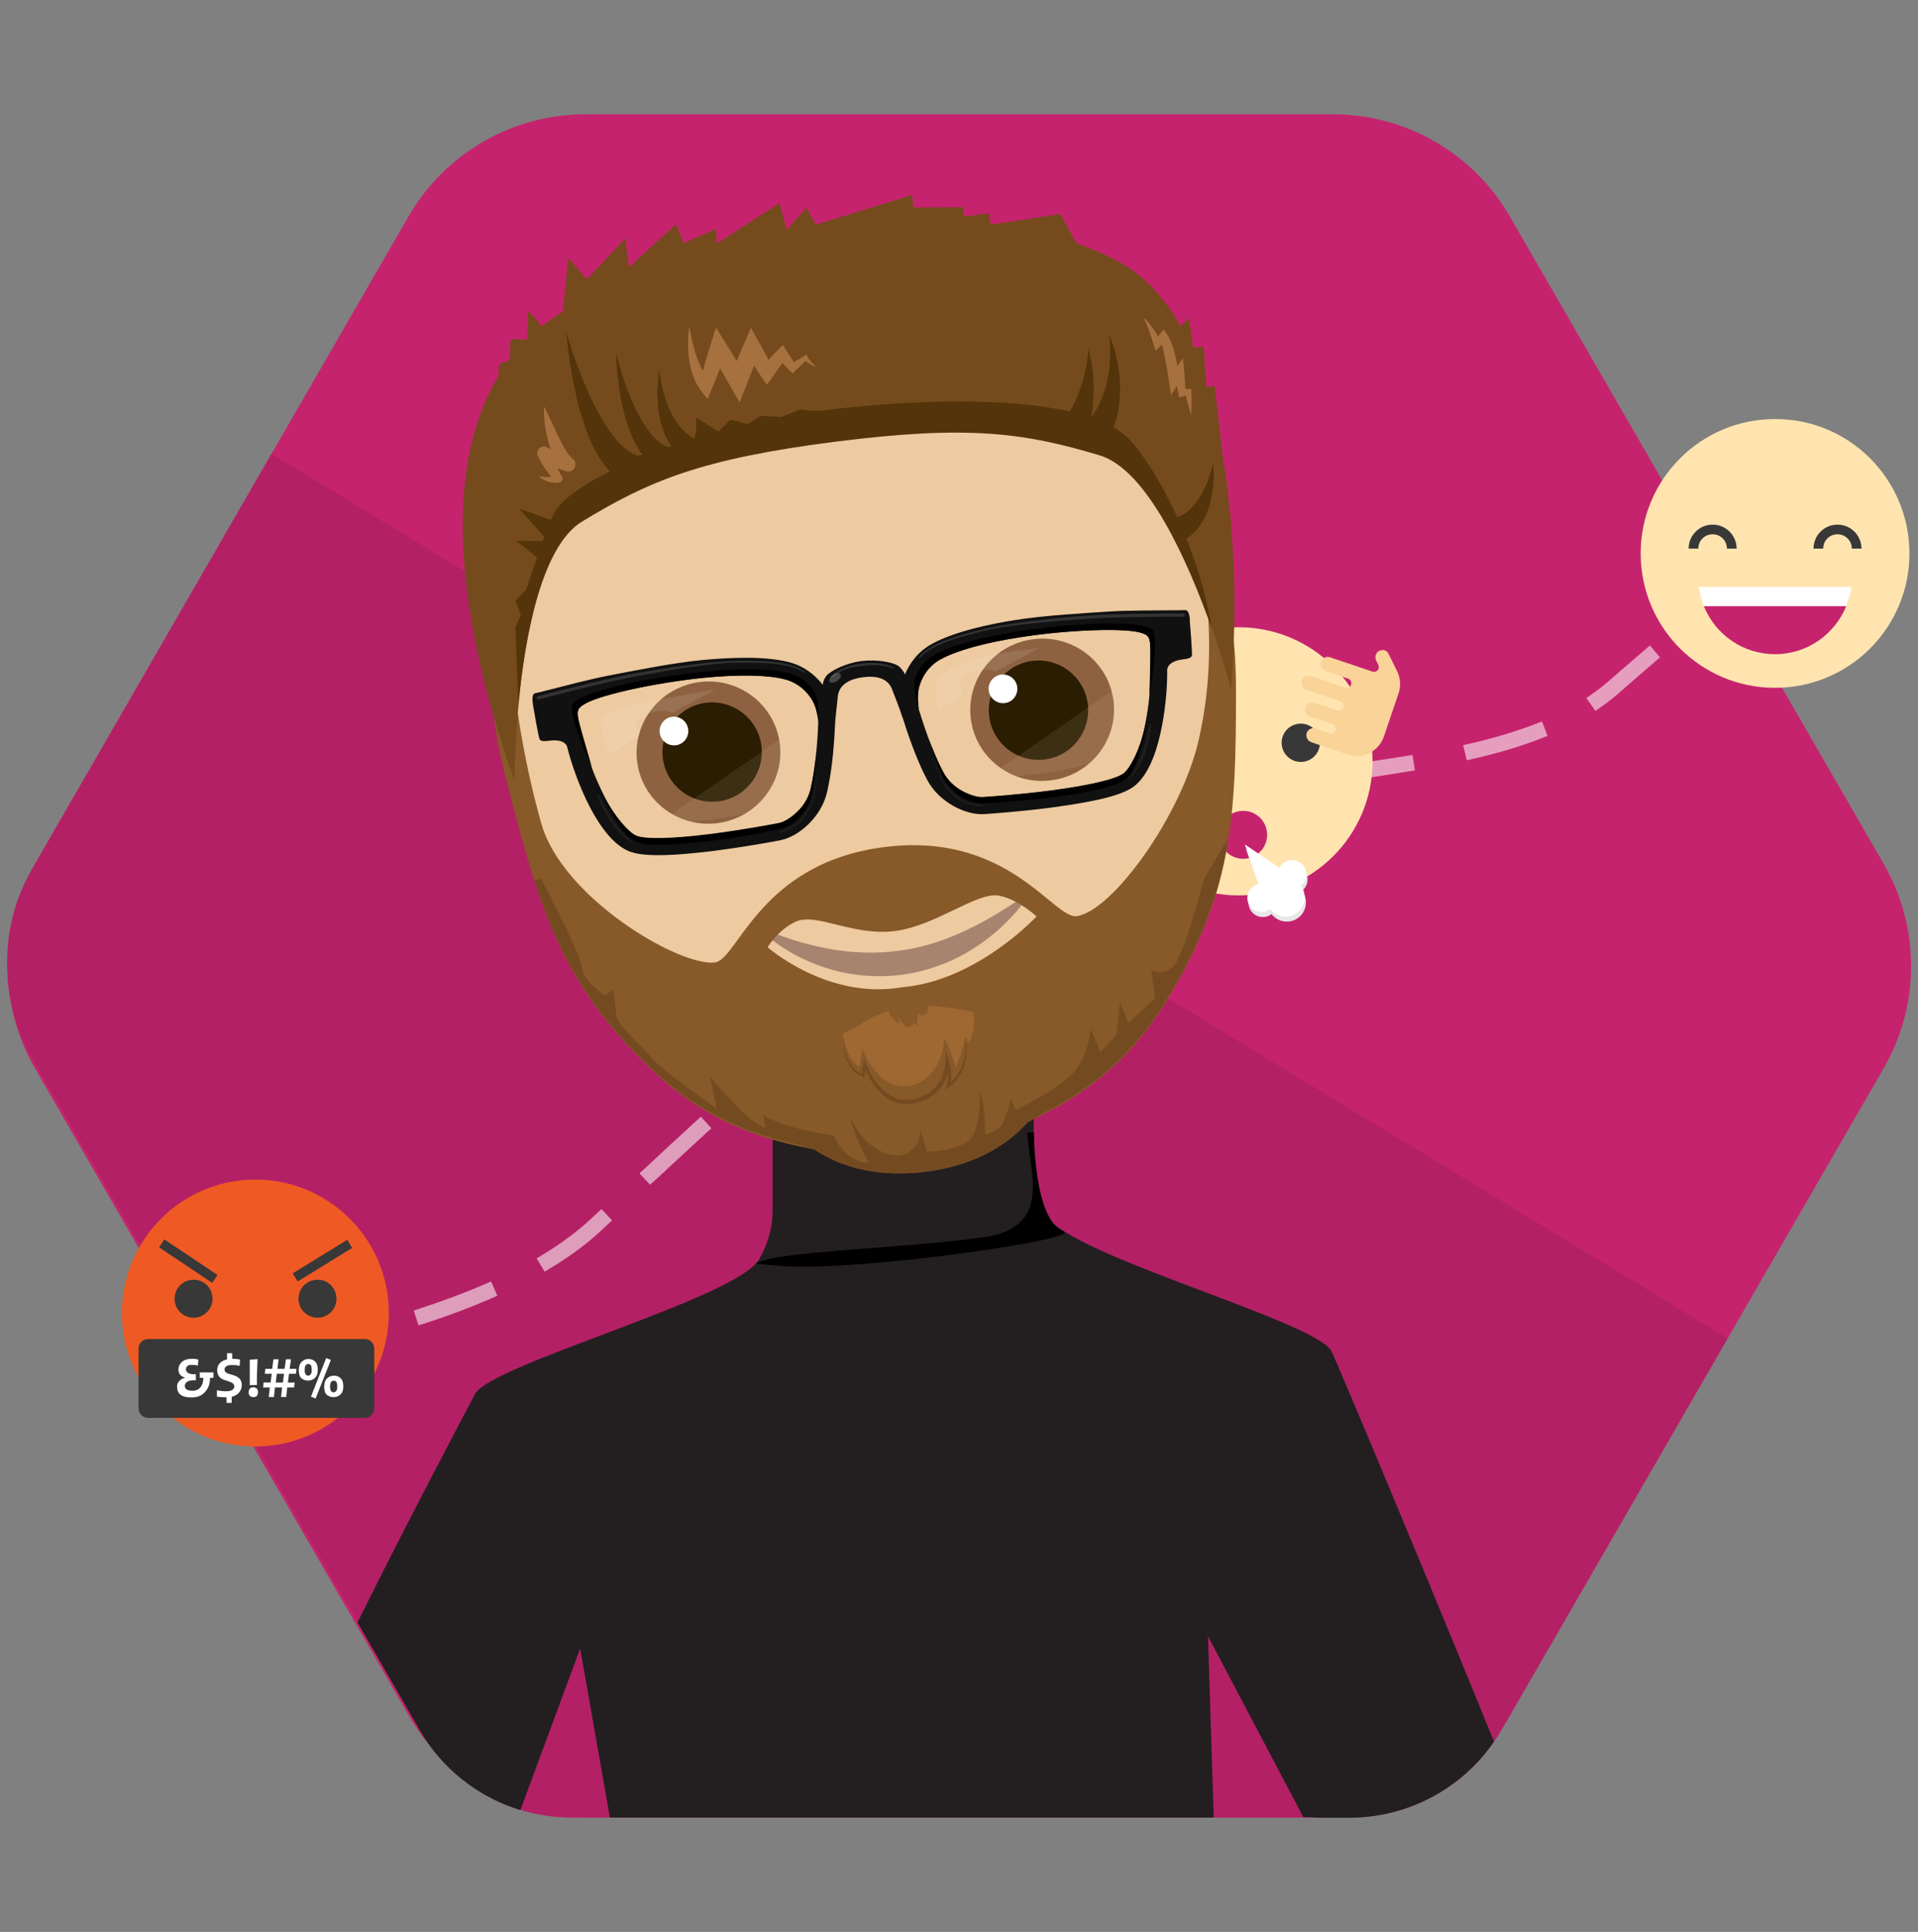 <?xml version="1.0" encoding="utf-8"?>
<!-- Generator: Adobe Illustrator 26.5.0, SVG Export Plug-In . SVG Version: 6.00 Build 0)  -->
<svg version="1.1" id="_x2014_ÎÓÈ_x5F_1" xmlns="http://www.w3.org/2000/svg" xmlns:xlink="http://www.w3.org/1999/xlink"
	 x="0px" y="0px" viewBox="0 0 1231.8 1240.6" style="enable-background:new 0 0 1231.8 1240.6;" xml:space="preserve">
<rect x="0" y="0" width="1231.8" height="1240.6" fill="#808080" stroke="none"/>
<style type="text/css">
	.st0{fill:#C6236E;}
	.st1{fill:#B42065;}
	.st2{opacity:0.56;}
	.st3{fill:#FFFFFE;}
	.st4{fill:#231F20;}
	.st5{fill:#FFE4AF;}
	.st6{fill:#383838;}
	.st7{fill:#FFFFFF;}
	.st8{fill:#F9D398;}
	.st9{fill:#E7E7E7;}
	.st10{fill:none;stroke:#FFFFFF;stroke-width:3;stroke-miterlimit:10;}
	.st11{fill:#EDCAA0;}
	.st12{fill:#8E6240;}
	.st13{fill:#2A1D01;}
	.st14{fill:#A7846F;}
	.st15{fill:#A7713F;}
	.st16{fill:#885929;}
	.st17{fill:#9F6833;}
	.st18{fill:#744B20;}
	.st19{fill:#111111;}
	.st20{fill:#333333;}
	.st21{fill:#1E1E1E;}
	.st22{opacity:0.1;fill:#FFFFFF;}
	.st23{opacity:0.1;fill:#E9D7BC;}
	.st24{opacity:0.4;fill:#989898;}
	.st25{fill:#754B1D;}
	.st26{fill:#54340A;}
	.st27{fill:#EF5A24;}
</style>
<g>
	<path class="st0" d="M856.1,73.4H375.9c-46.8,0-90.1,25-113.5,65.5L22.4,554.8c-23.4,40.5-23.4,90.5,0,131.1l240.1,415.8
		c23.4,40.5,66.7,65.5,113.5,65.5h480.2c46.8,0,90.1-25,113.5-65.5l240.1-415.8c23.4-40.5,23.4-90.5,0-131.1L969.6,138.9
		C946.2,98.4,902.9,73.4,856.1,73.4z"/>
	<path class="st1" d="M964.3,1110.9l145.2-251.5l-935.1-568l-155,269c-20.1,34.8-19.6,83,0.5,117.8l249.8,432.7
		c20.1,34.8,57.3,56.3,97.5,56.3h499.6C907,1167.2,944.2,1145.7,964.3,1110.9z"/>
	<g class="st2">
		<path class="st3" d="M118.6,882.1l-1-9.9l5-0.5c0.1,0,8.3-0.8,21.6-2.8l4.9-0.7l1.4,9.9l-4.9,0.7c-13.6,2-21.7,2.8-22,2.8
			L118.6,882.1z"/>
		<path class="st3" d="M183.8,872.3l-1.9-9.8l4.9-1c14.5-2.9,28.7-6,42.2-9.5l4.8-1.2l2.5,9.7l-4.8,1.2c-13.7,3.5-28.1,6.7-42.7,9.6
			L183.8,872.3z M268.8,851.1l-3.1-9.5l4.8-1.6c14.4-4.7,28-9.8,40.3-15.1l4.6-2l4,9.2l-4.6,2c-12.6,5.5-26.5,10.7-41.2,15.5
			L268.8,851.1z M349.8,816.6l-5.2-8.5l4.3-2.6c11.7-7.1,21.9-14.7,30.3-22.5l7.1-6.6l6.8,7.3l-7.1,6.6
			c-8.9,8.3-19.6,16.3-31.9,23.7L349.8,816.6z M417.5,760.8l-6.8-7.3l3.7-3.4c8.5-8,19.9-18.5,32-29.6l3.7-3.4l6.8,7.4l-3.7,3.4
			c-12,11-23.4,21.6-31.9,29.5L417.5,760.8z M481.6,702l-6.6-7.5l3.7-3.3c11.5-10.2,22.2-19.5,32.9-28.6l3.8-3.2l6.5,7.6l-3.8,3.2
			c-10.6,9-21.4,18.3-32.8,28.5L481.6,702z M547.6,645.8l-6.3-7.8l3.9-3.1c11.7-9.4,23.3-18.4,34.5-26.7l4-3l6,8l-4,3
			c-11.1,8.3-22.7,17.2-34.3,26.5L547.6,645.8z M616.9,593.8l-5.6-8.3l4.1-2.8c12.4-8.4,24.7-16.4,36.8-23.8l4.3-2.6l5.2,8.5
			l-4.3,2.6c-11.9,7.2-24.1,15.2-36.3,23.5L616.9,593.8z M690.4,548.4l-4.5-8.9l4.5-2.3c12.5-6.4,26.2-12.1,40.7-17.1l4.7-1.6
			l3.3,9.4l-4.7,1.6c-14,4.9-27.3,10.5-39.4,16.6L690.4,548.4z M770.7,518.8l-2.3-9.7l4.9-1.2c12.9-3.1,27-6,42.9-8.8l4.9-0.9
			l1.7,9.8l-4.9,0.9c-15.8,2.8-29.6,5.6-42.3,8.7L770.7,518.8z M855.8,502.8l-1.5-9.9l11.5-1.7c12.6-1.9,24.5-3.7,36.4-5.6l4.9-0.8
			l1.6,9.9l-4.9,0.8c-12,2-23.9,3.8-36.5,5.7L855.8,502.8z M942,488.2l-2.3-9.7l4.9-1.1c15.6-3.6,29-7.7,41-12.3l4.7-1.8l3.6,9.3
			l-4.7,1.8c-12.4,4.8-26.2,9-42.3,12.7L942,488.2z M1024.6,456.5l-5.8-8.2l4.1-2.9c3.7-2.6,7.3-5.4,10.6-8.3
			c8-7,15.5-13.5,22.3-19.3l3.8-3.3l6.5,7.6l-3.8,3.3c-6.8,5.8-14.2,12.3-22.2,19.3c-3.6,3.1-7.4,6.2-11.4,9L1024.6,456.5z"/>
		<path class="st3" d="M1091.5,400.6l-6.3-7.7l3.9-3.2c6.5-5.3,11.3-9,14.4-11.2c2.6-1.8,6.3-4.4,9.5-1.4c1.9,1.7,2.2,4.6,0.7,6.8
			l-2.8,4.2l-1.9-1.3c-2.1,1.5-6.1,4.5-13.6,10.6L1091.5,400.6z"/>
	</g>
	<path class="st4" d="M959.5,1118.4c-40.5-99.7-101.2-244.6-104.4-250.7c-10-19.3-168.5-61.7-182.6-86.7c-5.6-9.9-8.6-20.4-8.6-31.4
		c0-39,0-102.7,0-102.7h-66.1h-1.7h-9l-0.5,91l-22.6-63.4h-1.7h-66.1c0,0,0,63.7,0,102.7c0,11-3,21.6-8.6,31.4
		c-14.1,25.1-172.6,67.5-182.6,86.7c-2,3.9-42.8,80.7-75.4,146.6l39.9,69.1c14.5,25.1,37.8,43.2,64.7,51.4l38.4-103.8l19.1,108.6
		c0.5,0,1,0,1.5,0h386.3l-3.7-116.5l61.3,116.3c2.8-0.2,5.7-0.1,8.7,0.3h20.9C904,1167.2,938.6,1148.8,959.5,1118.4z"/>
	<path d="M659.8,727.2c0.9,25,17.1,61.2-28.6,67.4c-55.4,7.5-132.8,8.8-145.7,16.8c5.3,0.7,12.1,1.3,20.5,1.8
		c47.6,2.8,190.7-17.3,176.8-22.7c-18.9-7.3-18.8-63.3-18.8-63.3H659.8z"/>
	<g>
		<g>
			<path class="st5" d="M1226.3,355.4c0,47.7-38.6,86.3-86.3,86.3c-47.7,0-86.3-38.6-86.3-86.3s38.6-86.3,86.3-86.3
				C1187.7,269,1226.3,307.7,1226.3,355.4"/>
			<path class="st6" d="M1195.5,352.3h-6.2c0-5.1-4.1-9.2-9.2-9.2c-5.1,0-9.2,4.1-9.2,9.2h-6.2c0-8.5,6.9-15.4,15.4-15.4
				C1188.6,336.9,1195.5,343.8,1195.5,352.3"/>
			<path class="st6" d="M1115.3,352.3h-6.2c0-5.1-4.1-9.2-9.2-9.2c-5.1,0-9.2,4.1-9.2,9.2h-6.2c0-8.5,6.9-15.4,15.4-15.4
				C1108.4,336.9,1115.3,343.8,1115.3,352.3"/>
			<path class="st7" d="M1188.9,376.9h-97.8c0.5,4.3,1.7,8.4,3.2,12.3h91.3C1187.2,385.4,1188.4,381.3,1188.9,376.9"/>
			<path class="st0" d="M1094.3,389.3c7.3,18.1,25,30.8,45.7,30.8s38.3-12.8,45.7-30.8H1094.3z"/>
		</g>
	</g>
	<g>
		<g>
			<path class="st5" d="M881.5,488.9c0,47.6-38.6,86.1-86.1,86.1c-47.6,0-86.1-38.6-86.1-86.1s38.6-86.1,86.1-86.1
				C843,402.8,881.5,441.3,881.5,488.9"/>
			<path class="st6" d="M847.7,477c0,6.8-5.5,12.3-12.3,12.3c-6.8,0-12.3-5.5-12.3-12.3c0-6.8,5.5-12.3,12.3-12.3
				C842.2,464.7,847.7,470.2,847.7,477"/>
			<path class="st6" d="M767.7,477c0,6.8-5.5,12.3-12.3,12.3c-6.8,0-12.3-5.5-12.3-12.3c0-6.8,5.5-12.3,12.3-12.3
				C762.2,464.7,767.7,470.2,767.7,477"/>
			<path class="st8" d="M885.9,417.9c-2.3,1.1-3.2,3.9-2.1,6.2l1.4,2.9c1.2,2.5-1.2,5.2-3.7,4.3l-12.7-4.3l-14.6-4.9
				c-2.4-0.8-5,0.5-5.9,2.9c-0.8,2.4,0.5,5,2.9,5.9l14.6,4.9c1.6,0.5,2.5,2.3,1.9,3.9c-0.5,1.6-2.3,2.5-3.9,1.9l-21.8-7.4
				c-2.4-0.8-5,0.5-5.9,2.9c-0.8,2.4,0.5,5,2.9,5.9l21.8,7.4c1.6,0.5,2.5,2.3,1.9,3.9c-0.5,1.6-2.3,2.5-3.9,1.9l-14.6-4.9
				c-2.4-0.8-5,0.5-5.9,2.9c-0.8,2.4,0.5,5,2.9,5.9l14.6,4.9c1.6,0.5,2.5,2.3,1.9,3.9c-0.5,1.6-2.3,2.5-3.9,1.9l-8.8-3
				c-2.4-0.8-5,0.5-5.8,2.9c-0.8,2.4,0.5,5,2.9,5.9l8.7,3l14.6,4.9c9.7,3.3,20.1-1.9,23.4-11.6l9.4-27.7c1.6-4.6,1.2-9.7-0.9-14.1
				l-5.4-10.9C891,417.7,888.2,416.8,885.9,417.9"/>
			<path class="st0" d="M813.8,536.1c0,8.5-6.9,15.4-15.4,15.4c-8.5,0-15.4-6.9-15.4-15.4c0-8.5,6.9-15.4,15.4-15.4
				C807,520.7,813.8,527.6,813.8,536.1"/>
		</g>
		<polygon class="st9" points="800.3,545.5 832.5,567.3 813,582.3 		"/>
		<g>
			<path class="st9" d="M805.5,572.5c3.3-2.6,7.9-2.4,11.1-0.1c0.7-0.9,1.5-1.8,2.4-2.6s2-1.3,3.1-1.7c-1.5-3.7-0.4-8.1,2.9-10.7
				c4-3.1,9.8-2.3,12.9,1.7s2.3,9.8-1.7,12.9c4.1,5.4,3.1,13.1-2.3,17.3c-5.4,4.1-13.1,3.1-17.3-2.3c-4,3.1-9.8,2.3-12.9-1.7
				C800.7,581.4,801.5,575.6,805.5,572.5"/>
		</g>
		<polygon class="st7" points="799.5,542.3 831.8,564.1 812.2,579.1 		"/>
		<g>
			<path class="st7" d="M804.7,569.3c3.3-2.6,7.9-2.4,11.1-0.1c0.7-0.9,1.5-1.8,2.4-2.6c1-0.7,2-1.3,3.1-1.7
				c-1.5-3.7-0.4-8.1,2.9-10.7c4-3.1,9.8-2.3,12.9,1.7c3.1,4,2.3,9.8-1.7,12.9c4.1,5.4,3.1,13.1-2.3,17.3
				c-5.4,4.1-13.1,3.1-17.3-2.3c-4,3.1-9.8,2.3-12.9-1.7C799.9,578.2,800.7,572.4,804.7,569.3"/>
		</g>
	</g>
	<path class="st10" d="M507.4,887.8"/>
	<g>
		<path class="st11" d="M787.1,332.5c23.3,182.1-38.5,341.7-195.5,361.9c-157,20.1-263.5-119.5-286.8-301.6
			c-23.4-182.1,64.1-212.2,221.1-232.3C682.8,140.3,763.7,150.3,787.1,332.5z"/>
		<path class="st12" d="M500.8,477.4c3.2,25-14.7,47.9-40,51.2c-25.3,3.2-48.4-14.4-51.6-39.4c-3.2-25,14.7-47.9,40-51.2
			C474.4,434.7,497.6,452.4,500.8,477.4z"/>
		<path class="st13" d="M489,478.9c2.2,17.5-10.1,33.5-27.6,35.7c-17.5,2.2-33.4-10.1-35.7-27.6c-2.2-17.4,10.1-33.4,27.6-35.7
			C470.8,449.1,486.8,461.5,489,478.9z"/>
		<path class="st7" d="M442,468.3c0.6,5-2.9,9.7-8,10.3c-5.1,0.6-9.7-3-10.3-8c-0.6-5,2.9-9.7,8-10.3
			C436.7,459.7,441.3,463.2,442,468.3z"/>
		<path class="st14" d="M486.3,594.8c30,13.3,61.2,19.9,91.3,15.7c30.4-3.9,58-19.4,85-38.3c-9,13.9-21,26-35.1,35.4
			c-14.1,9.5-30.6,15.9-47.8,18.3c-17.2,2.2-34.8,0.6-51-4.9C512.7,615.5,497.7,606.9,486.3,594.8z"/>
		<path class="st12" d="M623.5,461.7c3.2,25,26.3,42.7,51.6,39.4c25.3-3.2,43.2-26.2,40-51.2c-3.2-25-26.3-42.7-51.6-39.4
			C638.2,413.7,620.3,436.7,623.5,461.7z"/>
		<path class="st13" d="M635.3,460.1c2.2,17.5,18.2,29.8,35.7,27.6c17.5-2.2,29.8-18.2,27.6-35.7c-2.2-17.4-18.2-29.8-35.7-27.6
			C645.4,426.7,633.1,442.7,635.3,460.1z"/>
		<path class="st7" d="M635,443.5c0.6,5,5.3,8.6,10.3,8c5.1-0.6,8.6-5.3,8-10.3s-5.3-8.6-10.3-8C637.9,433.9,634.3,438.5,635,443.5z
			"/>
		<path class="st15" d="M437.1,218.9c0.4,3.3,1.1,6.6,1.9,9.9c0.8,3.3,1.7,6.5,2.9,9.6c1.2,3.1,2.4,6.2,4.1,9.1
			c1.7,2.9,3.6,5.5,6,7.8l-1.4,0.4l2.7-12.6l2.8-12.6l0.5-2.3l1.4,1.9l14.7,20.2l-2,0.4l6.8-23l0.6-2l1.2,1.7
			c3.7,5.1,7.5,10.1,11.1,15.2l-1.5,0l8.5-12.5l0.5-0.7l0.6,0.6l7.6,8.3l-0.7,0l7.9-7.1l0.2-0.2l0.2,0.2c0.9,1.1,2.1,2.1,3.3,3
			c1.2,0.9,2.5,1.7,3.8,2.4c-1.4-0.7-2.7-1.4-4-2.2c-1.3-0.8-2.5-1.7-3.5-3l0.4,0l-7.5,7.4l-0.4,0.3l-0.4-0.4l-7.8-8.1l1.1-0.1
			l-8.2,12.7l-0.7,1.1l-0.8-1c-3.8-5-7.6-10-11.4-15.1l1.8-0.3l-6.6,23l-0.7,2.3l-1.4-2l-14.5-20.3l1.9-0.4l-2.9,12.6l-3,12.6
			l-0.3,1.4l-1-1c-4.9-4.9-7.9-11.3-10-17.7c-1-3.2-1.8-6.5-2.4-9.8C437.8,225.6,437.3,222.2,437.1,218.9z"/>
		<path class="st16" d="M744.6,265.8c20.5,54.9,43.6,128.8,25.3,209.2c-11.1,48.7-55.2,109.7-78.2,113.3c-15,2.4-43.8-54.6-124-44.3
			c-80.2,10.3-93.8,72.6-108.8,74.1c-23.2,2.3-97.7-41.6-111.2-89.1c-18.9-66.5-25.6-143.1-19.4-197.4c0,0-8.5,27.2-6.7,47.6
			c1.8,20.4-17,42.8,3.7,122.2c20.7,79.4,33.3,129.4,95,187.2c41,38.5,83.5,45.5,102.8,49.6c18.4,12.3,42.9,17.8,71.3,14.2
			c28.5-3.6,50.7-15.1,65.4-31.7c17.6-8.8,57-26.3,87-74c45.1-71.6,47-121.8,47-203.8c0-82.1-25.4-93.8-28.7-123.7
			C761.9,289.5,744.6,265.8,744.6,265.8z M579.2,634c-47.7,8.3-86.2-25.7-86.2-25.7s6.2-10.7,17.7-16.3c13.1-6.4,37,9.3,63.9,5.9
			c26.9-3.4,53-25.6,67.2-22.7c12.6,2.6,23.9,13.3,23.9,13.3S627.4,630,579.2,634z"/>
		<g>
			<path class="st17" d="M541.3,663.6c0,0,1.7,15.9,10.6,21.7l2.1-12.1c0,0,8.8,26.8,29.4,24.1c15.5-2,22.5-18.1,23-30.6
				c0,0,4.4,6.8,7.3,19c0,0,4.5-9.7,5.9-19.5c0,0,1.2-1.2,1.8,3.6c0,0,6.3-6.2,3.5-20c0,0-20.5-4.1-29.1-3.8c0,0,0.7,4.4-2,5.6
				c-2.7,1.2-4.5-1-4.5-1l-0.2,9l-1.7-3c0,0-3.3,4.8-6.4,2s-5.1-8.1-5.1-8.1l2,6.8c0,0-5.2-1.5-7.3-8.1c0,0-7.6,2.2-16,7.4
				S541.3,663.6,541.3,663.6z"/>
			<g>
				<path class="st18" d="M541.8,667.7c0.4,8.7,3.6,19.2,12.6,22.4c0,0-1,0.6-1,0.6l1-7.4l0.5-3.6l1.3,3.4
					c4.4,11.3,13.6,24.1,27,23.2c13.7-0.9,23.4-10.8,24-24.6c0,0,0.3-6.8,0.3-6.8c2.1,7.2,5.2,15.4,2.1,22.8c0,0-1.3-1.2-1.3-1.2
					c6.3-4,10.3-11.3,11.4-18.7c0.2-1.1,0.3-2.7,0.4-3.8c0-1.3,0-2.6,0-3.9c0.4-0.4,1-0.1,1.2,0.3c0.5,1,0.6,2.2,0.8,3.4
					c-0.1-0.8-0.7-4-1.7-3.5c0,0,0.1-0.1,0.1-0.1c0.2,1.9,0.3,4,0.2,5.8c-0.2,8.6-4.1,17.2-11.4,22.2c0,0-2.6,1.7-2.6,1.7l1.3-2.9
					c1.8-4.6,0.7-10.1-0.6-14.8c0,0,2.3-0.3,2.3-0.3c-0.2,6.9-2.6,13.8-7.5,18.9c-4.8,5.1-11.7,7.7-18.6,8.2
					c-14.6,1-24.7-12.8-28.9-25.3c0,0,1.8-0.1,1.8-0.1c-0.1,0.5-1.4,8.1-1.4,8.3C544.9,688.7,541.4,677.1,541.8,667.7L541.8,667.7z"
					/>
			</g>
		</g>
		<path class="st18" d="M704.8,670c-0.1,0.1-0.2,0.2-0.2,0.2l-4.1-9.3c0,0-0.7,12.2-8.3,24.3c-7.6,12.1-39.7,27.6-39.7,27.6
			l-3.2-7.1c0,0-2.3,10.1-5.5,15.8c-3.2,5.7-11.2,7-11.2,7c0.2-19-3.1-27.2-3.1-27.2s0.7,18.3-4.9,28.2
			c-5.6,9.9-29.2,10.1-29.2,10.1l-4.4-13.9c0.1,12.5-11.2,21-25.7,13.4c-14.5-7.6-19.2-22.3-19.2-22.3c2.3,14.1,12.1,30.2,12.1,30.2
			c-17-1.2-22.5-17.8-22.5-17.8s-31.5-4-45.6-13.2l1.6,8.3c12.7,7.6,23.5,12.3,31.5,14c18.4,12.3,42.9,17.8,71.3,14.2
			c28.5-3.6,50.7-15.1,65.4-31.7c11.6-5.8,28.5-21,46.7-44.2L704.8,670z"/>
		<g>
			<path class="st18" d="M519,733.5l-19-8.8c0,0-2.8,2.7-12.4-2.2c-9.6-4.9-31.7-31.2-31.7-31.2l4.5,20.7c0,0-36-25.1-42-32.8
				c-5.9-7.7-21.6-20.2-22.4-26.7c-0.8-6.5-2.2-17.1-2.2-17.1l-5.1,3.9c0,0-13.9-9-14.9-17.3s-15.7-36.8-15.7-36.8l-10.5-20.9
				l-4.5,0.6c14.7,45.6,33.8,82.2,77,122.7c39.4,36.9,80.1,44.9,100.3,49.1L519,733.5z"/>
			<path class="st18" d="M746.7,646c24.7-39.3,36.5-72.1,42-107.4l-15.5,25.8c0,0-12.8,50-20,56.5c-7.1,6.5-13.8,1.8-13.8,1.8
				l2.4,18.4l-17,15.8l-5.6-12.9l-2.1,20.5l-10.7,11.3l-42,41.5c0,0-0.1,0.2-0.2,0.4C683.5,708.2,719.1,689.9,746.7,646z"/>
		</g>
		<path class="st19" d="M761,391.8c-0.6,0.1-2.9,0.1-6.2,0.1l-2,0c-10.6,0.1-28.7,0.1-38.8,0.7c-17.3,1.1-43.1,2.6-61.6,5.5
			c-16.7,2.6-39.6,7.5-53.9,15.4c-8.4,4.6-14.1,11.8-17.3,19.6c-1.1-2.6-3.1-4.5-3.9-5.2c-3.5-2.7-14.1-4.6-24-3.4
			c-9.9,1.3-19.4,6-22.4,9.3c-0.9,1.1-2.2,3.1-2.5,6c-5.1-6.7-12.4-12.2-21.7-14.6c-15.8-4.1-39.2-2.9-56.1-1.3
			c-18.6,1.8-44,6.9-61,10.2c-10,1.9-27.5,6.5-37.8,9.1l-1.9,0.5c-3.2,0.8-5.5,1.4-6,1.4c-2.8,0.4-1.8,6.1-1.5,8.2
			c0.3,2.1,3.4,19.6,4.1,21.3c0.7,1.8,4.2,1.3,6,1.1c1.9-0.2,8.9-1.3,11.5,3.2c0,0.1,0.1,0.1,0.1,0.2c3.1,12.5,8.4,26.8,14.3,38.3
			c8.1,15.8,16.8,25.7,25.7,29.3c4.7,1.9,12.2,2.7,22.9,2.4c8.2-0.2,18.3-1.1,30.1-2.5c0.7-0.1,1.4-0.2,2.1-0.3
			c19.4-2.5,37.4-5.8,42.3-6.8c11.4-2.3,25.9-14.7,29.6-30.6c2.6-11.1,4.3-24.8,5.1-41.9c0,0,0,0,0,0c0-0.1,0-0.2,0-0.4
			c0-0.2,0-0.4,0.1-0.7c0.1-5,1.5-15.1,1.6-17.1c0.2-2.7,0.3-11.8,16.3-13.9s18.4,6.7,19.3,9.3c0.7,1.9,4.5,11.2,5.9,16
			c0.1,0.3,0.2,0.6,0.3,0.8c0.1,0.2,0.1,0.3,0.2,0.4c0,0,0,0,0,0c5.1,16.3,10.2,29.2,15.5,39.3c7.6,14.5,24.8,22.8,36.4,22.1
			c5-0.3,23.3-1.6,42.7-4.1c0.7-0.1,1.4-0.2,2.1-0.3c11.8-1.6,21.8-3.3,29.8-5.1c10.5-2.4,17.5-5.1,21.6-8.1
			c7.7-5.8,13.6-17.5,17.4-34.9c2.8-12.7,4.4-27.8,4.2-40.7c0-0.1,0-0.1,0.1-0.2c1.4-5,8.5-5.8,10.3-6c1.9-0.2,5.3-0.7,5.5-2.6
			c0.2-1.9-1.1-19.6-1.4-21.7C764.3,397.3,763.8,391.5,761,391.8z M525.5,464.1c-0.7,17.6-2.4,31.5-4.9,42.6
			c-1.6,7-5.8,12.1-9.1,15.2c-4.6,4.3-9.1,6.5-11.9,7c-4.1,0.8-23.4,4.5-43.6,7c-24.2,3-41.5,3.3-47.4,0.9
			c-6.2-2.6-13.3-11.1-20-24.1c-5.7-11.1-10.8-24.8-13.6-36.7c-0.6-2.6-1.3-5.1-1.9-7.2c-1.9-7-2.9-11.1-1.5-13.4
			c1.8-3.1,8.9-6.3,21.7-9.7c13.8-3.7,30.9-6.9,47.5-9.1c3.7-0.5,7.5-0.9,11.1-1.3c22.5-2.2,41.1-1.9,52.2,1
			c8.4,2.2,13.5,7.5,16.3,11.5C523.8,452.8,525.8,458.9,525.5,464.1z M738.8,421.7c0,2.2,0,4.8,0,7.5c0.3,12.3-1.2,26.8-3.9,39
			c-3.2,14.3-7.9,24.4-13.3,28.4c-5.1,3.9-21.9,7.9-46.1,11.1c-20.1,2.7-39.8,4-43.9,4.3c-2.8,0.2-7.8-0.8-13.3-3.8
			c-3.9-2.2-9.3-6.1-12.6-12.4c-5.3-10-10.3-23.1-15.5-39.9c-1.5-5-1.2-11.4,0.9-17.1c1.7-4.7,5.3-11.1,12.9-15.3
			c10-5.6,27.9-10.6,50.3-14.1c3.6-0.6,7.3-1.1,11.1-1.6c16.5-2.1,33.9-3.3,48.2-3.2c13.3,0.1,20.9,1.3,23.4,3.9
			C738.8,410.2,738.9,414.4,738.8,421.7z"/>
		<path d="M587.8,435.2c1.8-4.7,5.6-11.1,13.4-15.3c10.4-5.6,29-10.7,52.2-14.4c3.7-0.6,7.6-1.1,11.5-1.6
			c17.2-2.2,35.2-3.5,50.1-3.5c13.8,0,23.8,1.6,25.5,4.8c3.9,7.1-2.3,41.4-2.3,41.4s0.6-22.7,0.6-24.9c0.1-7.2,0-11.4-1.9-13.3
			c-2.5-2.5-10.2-3.8-23.4-3.9c-14.3-0.1-31.7,1.1-48.2,3.2c-3.7,0.5-7.4,1-11.1,1.6c-22.4,3.5-40.2,8.6-50.3,14.1
			c-7.6,4.2-11.2,10.6-12.9,15.3c-2.1,5.8-1.4,11.4-0.9,17.1C590.2,455.8,585.6,441,587.8,435.2z"/>
		<g>
			<path class="st20" d="M752.6,394c3,0,7.3-0.1,7.4-0.1c0.6,0,1.1,0.5,1.1,1c0,0.6-0.5,1-1,1.1c-0.1,0-4.3,0.1-7.2,0.1L752.6,394z"
				/>
			<path class="st20" d="M590.7,421.4c6-6.9,18.5-12.1,41.7-17.6c19-4.5,55-8,74.5-9c11.3-0.6,34.6-0.8,46.2-0.9l0.3,2.1
				c-11.5,0.1-35.1,0.3-46.4,0.9c-19.4,1-55.4,3.6-74.3,8.1c-15.1,3.6-33.9,8.6-41.2,16.8c-0.2,0.2-1.1,1.1-1.4,0.9
				C589.8,422.4,590.3,421.8,590.7,421.4z"/>
		</g>
		<g>
			<path class="st21" d="M739.3,464.7c0-0.6-1.1,0.3-1.2,0.9c-4.9,26.2-13.4,34.1-13.3,34.8S737.5,490.3,739.3,464.7z"/>
		</g>
		<g>
			<path d="M617.6,507.7c5.6,3.1,10.5,4.3,13.4,4.1c4.2-0.2,24.2-1.6,44.7-4.3c24.6-3.3,41.5-7.3,46-10.9c4-3.3,10.3-15,13.5-29.5
				c1.1-5,1.9-10,2.5-15.5c-0.7,7.2-1.5,14.3-2.9,20.8c-3.2,14.3-7.2,24.5-12.6,28.5c-5.1,3.9-21.9,7.9-46.1,11.1
				c-20.1,2.7-39.8,3.6-43.9,3.8c-2.8,0.2-7.8-0.3-13.3-3.3c-3.9-2.2-9.3-6.1-12.6-12.4c-3.7-7.1-6.5-16-10.1-26.5
				c3.1,8.4,6.1,15.6,9.3,21.6C608.8,501.7,613.6,505.5,617.6,507.7z"/>
		</g>
		<g>
			<path class="st21" d="M631.9,517.9c0.3,0,0.5-0.2,0.5-0.5c0-0.3-0.2-0.5-0.5-0.5c-11.3-0.3-16.1-4.1-22.1-10
				c-5.7-5.6-11.1-21.7-11.1-21.8c-0.1-0.3,4.5,16.8,10.4,22.6C615.2,513.7,620.1,517.6,631.9,517.9
				C631.8,517.9,631.9,517.9,631.9,517.9z"/>
		</g>
		<path class="st22" d="M602.7,455.7c0,0-6-15,2.3-22.6c2.1-1.9,14.5-12.2,62.3-16.9l-27.9,15.1c0,0-5.7-2.7-11.9-0.5
			c-6.2,2.2-13.7,4.9-11.3,9.1c2.4,4.2,4,4.3-0.3,7.6C611.5,450.7,602.7,455.7,602.7,455.7z"/>
		<path class="st23" d="M725.4,435.9l-92.3,64c0,0,76.8-3.3,85.1-20.7C727.9,459.1,725.4,435.9,725.4,435.9z"/>
		<path class="st22" d="M391.2,484.4c0,0-6.8-20.5-5.5-23.9c1-2.6,20.8-9,73.9-17.8l-27.9,15.1c0,0-5.7-2.7-11.9-0.5
			c-6.2,2.2-13.7,4.9-11.3,9.1c2.4,4.2,4,4.3-0.3,7.6C403.8,477.3,391.2,484.4,391.2,484.4z"/>
		<path d="M522.7,443.5c-2.9-4.1-8.2-9.3-16.9-11.4c-11.5-2.8-30.7-3.1-54.1-0.7c-3.8,0.4-7.6,0.8-11.5,1.3
			c-17.2,2.2-34.9,5.5-49.3,9.3c-13.3,3.5-22.6,7.5-23.5,11.1c-2,7.9,12.7,39.5,12.7,39.5s-6.3-21.8-6.9-23.9
			c-1.9-7-2.9-11.1-1.5-13.4c1.8-3.1,8.9-6.3,21.7-9.7c13.8-3.7,30.9-6.9,47.5-9.1c3.7-0.5,7.5-0.9,11.1-1.3
			c22.5-2.2,41.1-1.9,52.2,1c8.4,2.2,13.5,7.5,16.3,11.5c3.5,5,4.3,10.7,5.2,16.4C525.5,464.1,526.3,448.6,522.7,443.5z"/>
		<path class="st23" d="M514,465.5l-92.3,64c0,0,76.8-3.3,85.1-20.7C516.5,488.7,514,465.5,514,465.5z"/>
		<g>
			<path class="st20" d="M353,445.2c-2.9,0.7-7.4,1.8-7.5,1.8c-0.6,0.1-0.9,0.7-0.8,1.3c0.1,0.6,0.7,0.9,1.3,0.8
				c0.1,0,4.5-1.1,7.2-1.8L353,445.2z"/>
			<path class="st20" d="M516.3,430.9c-7.6-5.1-20.9-7.1-44.7-6.5c-19.5,0.4-55.3,6.2-74.4,10.1c-11.1,2.3-33.7,8-45,10.8l0.3,2.1
				c11.2-2.8,34-8.6,45.1-10.9c19.1-3.9,54.5-10.5,73.9-10.9c15.5-0.3,35-0.3,44.1,5.9c0.2,0.1,1.4,0.8,1.6,0.6
				C517.5,431.6,516.8,431.3,516.3,430.9z"/>
		</g>
		<g>
			<path d="M512.1,521.2c-4.6,4.4-9.1,6.8-11.9,7.3c-4.1,0.8-23.8,4.5-44.3,7.1c-24.6,3.1-42,3.4-47.3,1
				c-4.7-2.1-13.7-11.9-20.5-25.2c-2.3-4.5-4.3-9.2-6.3-14.3c2.5,6.8,5,13.4,8.1,19.4c6.7,13,13.1,21.9,19.3,24.4
				c5.9,2.5,23.2,2.1,47.4-0.9c20.2-2.5,39.4-6.6,43.5-7.4c2.8-0.6,7.5-2.2,12-6.6c3.3-3.1,7.5-8.2,9.1-15.2
				c1.8-7.8,2.2-17.1,3.1-28.2c-0.9,8.9-2,16.6-3.5,23.3C519.1,513.2,515.4,518.1,512.1,521.2z"/>
		</g>
		<g>
			<path class="st21" d="M500.9,534.7c-0.3,0.1-0.5-0.1-0.6-0.4c-0.1-0.3,0.1-0.6,0.4-0.6c10.9-3.1,14.5-8.1,18.8-15.2
				c4.1-6.8,5.3-23.8,5.3-24c0-0.3-0.1,17.4-4.4,24.5C515.9,526.4,512.2,531.5,500.9,534.7C500.9,534.7,500.9,534.7,500.9,534.7z"/>
		</g>
		<g>
			<path class="st20" d="M533.9,435.1c-0.1,0-0.6,0.1-0.4-0.1c0.2-0.3,4.6-7,19.1-8.8c14.5-1.9,21.1,2.3,21.4,2.4
				c0.2,0.2,0.3,0.5,0.2,0.7c-0.2,0.2-0.8-0.2-2.5-0.6c-1.7-0.4-5.9-2.6-18.8-1c-12.8,1.6-16.2,5.6-17,6.4
				C535.1,434.9,534.1,435,533.9,435.1z"/>
		</g>
		
			<ellipse transform="matrix(0.807 -0.591 0.591 0.807 -153.595 400.87)" class="st24" cx="536.1" cy="435.3" rx="4.3" ry="2.4"/>
		<g>
			<path class="st21" d="M383.6,510.3c-0.2-0.6,1.1,0,1.4,0.6c11.3,24.2,21.6,29.6,21.7,30.3C406.7,541.9,391.7,534.6,383.6,510.3z"
				/>
		</g>
		<path class="st25" d="M720.1,169c-94.8-53.1-274.8-25.3-362.9,33.8c-98.3,66-52.1,227.2-26.8,298.5c0,0,0.4-141.7,43.3-167.8
			s76.2-40.3,162.4-51.3c86.2-11,122-5.7,170.1,8.7c48.1,14.4,84.4,151.5,84.4,151.5C797,367,793.3,210,720.1,169z"/>
		<path class="st26" d="M725.6,282.5c-9.4-10.3-27.9-16.9-51.4-20.7c-5.4-0.9-11-1.6-16.8-2.1c-2.7-0.3-5.5-0.5-8.3-0.7
			c-2.5-0.2-5-0.3-7.5-0.5c-3.3-0.2-6.7-0.3-10.2-0.4c-33.1-1.1-70,1.3-103.9,5.6c-4.3,0.5-13.7-0.7-13.7-0.7l-12.2,4.8l-13-0.8
			l-8.4,5.3l-11-2.8l-7.9,7.6l-14.3-9.1c0,0,0.8,13-1.9,13.8c-45.5,14.2-81.8,33-89.5,48.2c-5.2,10.2-17.7,48.7-17.7,48.7l-6.8,6.9
			l3.4,9.5l-3.5,7.7c0,0,1,25.7,1.2,30c0.3,6.9,0.4,13.1,0.8,18.6c4.3-43.3,15-100.7,40.7-116.4c42.9-26.1,76.2-40.3,162.4-51.3
			c86.2-11,122-5.7,170.1,8.7c30.8,9.2,56.9,68.7,71.7,110.3C772.2,362.1,748.3,307.6,725.6,282.5z"/>
		<path class="st26" d="M413,312.9l-0.9,0.1c-0.3,0-0.6,0-0.7,0l-1,0l-1-0.1l-0.8-0.1c-1-0.2-2.1-0.4-2.9-0.7
			c-0.9-0.3-1.7-0.6-2.6-0.9l-2.2-1.1c-2.9-1.6-5.2-3.4-7.3-5.4l-1.5-1.4l-1.3-1.5l-2.6-3.1c-1.4-2.1-3-4.2-4.2-6.3
			c-5.1-8.5-8.1-17.4-10.8-26.2c-1.2-4.4-2.5-8.8-3.4-13.2c-1-4.4-2-8.8-2.6-13.3c-1.6-8.8-2.6-17.8-3.7-26.6
			c2.8,8.5,5.4,17,8.7,25.2c1.5,4.2,3.3,8.2,5,12.2c1.6,4.1,3.7,7.9,5.6,11.8c4.1,7.6,8.5,15,13.8,21c1.3,1.5,2.7,2.7,4.1,4.1
			l2.1,1.7l1,0.8l1.1,0.6c1.4,0.9,2.8,1.5,3.9,1.8c0.3,0.1,0.6,0.1,0.8,0.2l0.6,0c0.2,0.1,0.3-0.1,0.4-0.1c0,0,0.1,0,0,0
			c0,0-0.1,0-0.1-0.1c0,0-0.1,0-0.1,0l-0.3,0c-0.2,0-0.3,0-0.5,0c5.7-0.9,11,3,11.9,8.7C422.6,306.8,418.7,312.1,413,312.9z"/>
		<path class="st26" d="M428.1,303.2c-0.4,0-0.8-0.1-1.1-0.2l-0.6-0.2c-0.4-0.1-0.8-0.2-1.1-0.4c-0.6-0.3-1.3-0.5-1.8-0.8
			c-1.1-0.6-2.2-1.2-3.1-1.8c-1-0.6-1.8-1.3-2.6-2c-0.8-0.7-1.6-1.4-2.3-2.2l-2-2.3l-1.7-2.3c-1.2-1.5-2-3.2-3-4.8
			c-3.6-6.5-5.8-13.1-7.7-19.8c-1.7-6.7-3-13.3-3.8-20c-0.4-3.4-0.9-6.7-1.1-10l-0.7-10l2.7,9.6c0.9,3.2,2,6.3,3,9.4
			c2.1,6.2,4.7,12.3,7.4,18.1c3,5.7,6.2,11.2,10.1,15.7c1,1,1.9,2.3,3,3.1l1.6,1.4l1.6,1.2c0.5,0.4,1.1,0.7,1.6,1
			c0.5,0.3,1,0.6,1.5,0.7c0.5,0.3,0.9,0.3,1.4,0.4c0.2,0.1,0.3,0,0.5,0c0.1,0,0.1,0,0.1,0l0,0c0,0-0.3-0.1-0.5-0.1L428.1,303.2z"/>
		<path class="st26" d="M443.9,297.9c-1-0.4-1.2-0.5-1.7-0.8c-0.4-0.2-0.8-0.5-1.2-0.7c-0.8-0.5-1.4-1-2.1-1.5
			c-1.3-1-2.5-2.1-3.6-3.2c-1.2-1.1-2.1-2.3-3-3.5c-0.9-1.2-1.7-2.5-2.5-3.7c-3-5.1-4.9-10.5-6-15.8c-0.7-2.6-0.9-5.3-1.2-8
			c-0.2-2.6-0.3-5.3-0.4-7.9c0.1-2.6,0.1-5.2,0.3-7.8l0.8-7.7l1.2,7.5c0.5,2.5,1.1,4.9,1.7,7.4c0.7,2.4,1.4,4.8,2.3,7.1
			c1,2.3,1.8,4.6,3,6.6c2.1,4.3,4.8,8.1,8,11.1c0.8,0.7,1.6,1.4,2.4,2.1c0.9,0.6,1.6,1.2,2.5,1.7c0.8,0.5,1.7,0.9,2.5,1.2
			c0.4,0.1,0.8,0.3,1.2,0.4c0.2,0,0.4,0.1,0.5,0.1c0,0,0.4,0.1,0.1-0.1L443.9,297.9z"/>
		<path class="st26" d="M700.3,268.3c0,0.1,0.2-0.2,0.3-0.3c0.1-0.1,0.3-0.4,0.5-0.5c0.3-0.4,0.6-0.8,0.9-1.2
			c0.6-0.9,1.2-1.7,1.8-2.7c1.2-1.9,2.2-3.9,3.1-6c1.9-4.2,3.2-8.8,4.3-13.5c1-4.7,1.5-9.6,1.7-14.6c0.2-2.5,0-5,0-7.5
			c-0.1-2.5-0.3-5-0.5-7.5c0.8,2.4,1.7,4.8,2.5,7.2c0.7,2.5,1.5,4.9,2,7.4c1.2,5,2,10.2,2.3,15.5c0.3,5.3,0.2,10.7-0.6,16.2
			c-0.4,2.7-0.9,5.5-1.7,8.2c-0.4,1.4-0.8,2.8-1.3,4.2c-0.3,0.7-0.5,1.4-0.8,2.1c-0.2,0.4-0.3,0.7-0.5,1.1c-0.2,0.4-0.3,0.7-0.7,1.3
			L700.3,268.3z"/>
		<path class="st26" d="M684.2,268.9c0.4-0.4,1-1.3,1.4-2.1c0.5-0.8,1-1.6,1.5-2.4c0.9-1.7,1.9-3.4,2.7-5.2
			c1.7-3.5,3.2-7.2,4.5-11.1c1.2-3.8,2.4-7.8,3.1-11.8c0.8-4,1.3-8.1,1.7-12.3c1,4.1,1.9,8.2,2.4,12.5c0.6,4.2,0.8,8.6,0.9,12.9
			c0,4.4-0.3,8.7-0.8,13.2c-0.3,2.2-0.6,4.4-1.1,6.7c-0.2,1.1-0.5,2.2-0.7,3.4c-0.3,1.2-0.5,2.2-1.1,3.6L684.2,268.9z"/>
		<path class="st26" d="M754.2,332.2c-0.4,0.1-0.1,0.1-0.1,0.1c0.1,0,0.3,0,0.4,0c0.3,0,0.6-0.1,1-0.1c0.7-0.2,1.4-0.4,2.1-0.7
			c0.8-0.3,1.5-0.7,2.2-1.1c0.7-0.5,1.5-0.9,2.2-1.4c2.9-2.1,5.5-5.1,7.7-8.5c1.2-1.6,2.1-3.5,3.1-5.3c0.9-1.9,1.8-3.8,2.6-5.8
			c0.7-2,1.5-4,2.1-6.1l1.7-6.3l0.3,6.6c0,2.2-0.1,4.4-0.2,6.7c-0.2,2.2-0.4,4.5-0.8,6.7c-0.5,2.2-0.8,4.5-1.5,6.8
			c-1.3,4.5-3.2,9.1-6.1,13.3c-0.8,1-1.6,2.1-2.4,3.1c-0.9,1-1.8,2-2.9,2.9c-1,0.9-2.2,1.8-3.4,2.6c-0.7,0.4-1.3,0.8-2,1.2
			c-0.4,0.2-0.7,0.4-1.1,0.6c-0.5,0.2-0.7,0.3-1.6,0.6L754.2,332.2z"/>
		<polygon class="st25" points="361.3,202.3 365,165.6 376.9,179.4 401.5,153.1 403.9,171.6 434.1,144.1 439.2,156.1 459.8,146.9 
			460.3,156.5 500.6,130.4 505.2,147.6 518,133.3 523.8,144.3 585.7,125.3 586.7,133.3 618.5,133.1 619.3,139.1 635.2,137 
			636.2,144.3 681.1,137.4 692.2,158.2 699.1,159 699.8,164.7 752.3,214.9 763.7,204.1 766.2,223.3 773,222.5 774.8,248.5 
			780.1,247.8 784.9,289.9 740.7,222.1 690.2,186.4 573.4,155.9 449.8,194.4 		"/>
		<path class="st25" d="M356.1,229.2c0,0-4.3-19.1-17-29.3l-0.5,18.2l-10.6-0.4l-0.8,13.5l-6.6,2.7l-0.6,7.9l4.3,80.3l32.2-89.7
			L356.1,229.2z"/>
		<polygon class="st26" points="352,347.6 333.3,326.5 359.8,336.1 		"/>
		<polygon class="st26" points="348.1,360.6 331.6,347.3 352.8,347.5 		"/>
		<path class="st15" d="M521,232.4c-0.5-0.6-1-1.1-1.4-1.7c-0.4-0.6-0.9-1.3-1-1.7l-0.5-1.3l-1.5,0.9c-2.3,1.3-4.5,2.7-6.8,4
			c-1.6-2.6-3.2-5.1-4.8-7.6l-2.2-3.5l-3.4,3.4c-2,2-3.9,4.1-5.8,6.2c-2-3.7-4-7.5-6.1-11.2l-5.2-9.3l-4.4,10.1
			c-1.6,3.7-3.2,7.5-4.8,11.2c-2.3-3.8-4.5-7.6-6.9-11.3l-6.4-10.3l-3.5,11.3c-1.3,4.1-2.5,8.3-3.7,12.4c-0.4,1.4-0.8,2.9-1.2,4.3
			c-0.1-0.1-0.2-0.3-0.2-0.4c-1.5-2.7-2.6-5.7-3.8-8.8c-1.1-3.1-1.9-6.3-2.7-9.5c-0.8-3.2-1.5-6.5-2-9.9c-0.6,3.4-0.8,6.8-0.8,10.2
			c-0.1,3.4,0.1,6.9,0.6,10.4c0.4,3.5,1.2,6.9,2.4,10.4c1.2,3.4,2.8,6.9,5.2,10l4.3,5.6l2.9-7c1.7-4,3.2-8,4.8-12
			c0.1-0.3,0.2-0.6,0.3-0.9c2.2,3.9,4.4,7.7,6.6,11.6l6,10.4l4.4-11.1c1.6-4.2,3.3-8.3,4.9-12.5c1.5,2.2,2.9,4.5,4.4,6.7l3.8,5.6
			l3.7-5.1c2.2-3,4.2-6,6.3-9c1.5,1.6,3,3.2,4.5,4.8l2,2l1.6-1.5c2.3-2.2,4.6-4.4,6.8-6.6c0.2,0.2,0.5,0.4,0.7,0.6
			c0.6,0.5,1.3,1,2,1.4c1.3,0.8,2.7,1.6,4.1,2.2C523.1,234.6,522,233.5,521,232.4z"/>
		<path class="st15" d="M367.8,294.6c-1.7-1.3-3.5-3.8-5.1-6.5c-1.6-2.7-3.1-5.6-4.5-8.6l-4.3-9.1c-1.4-3.1-2.9-6.2-4.5-9.4
			c-0.2,3.5,0.1,7,0.4,10.5c0.4,3.5,1,6.9,1.9,10.3c0.5,2.3,1.3,4.5,2.1,6.7c-0.7-0.4-1.5-0.7-2.2-1.1l-0.4-0.2
			c-1.1-0.6-2.6-0.7-3.8-0.1c-2.1,1-3,3.5-2,5.7c0.7,1.5,1.5,2.9,2.3,4.3c0.8,1.4,1.7,2.8,2.6,4.1c1.2,1.7,2.4,3.3,3.8,4.9
			c-0.6,0.1-1.1,0.2-1.7,0.2c-1,0.1-2.1,0.1-3.2,0c-1.1-0.1-2.2-0.3-3.3-0.5c1.7,1.5,3.8,2.7,6.1,3.5c1.2,0.3,2.4,0.6,3.7,0.7
			c0.6,0,1.3,0,2,0c0.7-0.1,1.3-0.1,2.2-0.5c0.1-0.1,0.3-0.1,0.4-0.2c1.1-0.7,1.4-2.1,0.7-3.2l-0.4-0.6c-1-1.5-1.8-3.2-2.6-4.9
			c0.4,0.2,0.8,0.4,1.2,0.5c1.4,0.5,2.7,1,4.2,1.5l0.1,0c1.8,0.6,3.9,0,5.1-1.6C370.2,299,369.8,296.1,367.8,294.6z"/>
		<path class="st15" d="M762.7,249.8c-0.5,0-0.9,0-1.4,0c-0.2-3.8-0.4-7.6-0.8-11.4l-0.8-8.5l-3.6,5.1c-0.3-1.9-0.7-3.9-1.1-5.8
			c-0.6-2.4-1.2-4.8-2-7.2c-0.8-2.4-1.7-4.8-3.5-7.3l-2.2-3.1l-2.2,2.8l-1.4,1.8c-0.2-0.3-0.3-0.5-0.4-0.8c-0.8-1.4-1.7-2.9-2.6-4.2
			c-0.9-1.4-1.9-2.7-3-4c-1.1-1.3-2.2-2.5-3.6-3.4c0.9,1.3,1.6,2.8,2.2,4.3c0.6,1.5,1.2,2.9,1.7,4.5l1.6,4.5l1.4,4.5l1.1,3.6l3-2.8
			l1.1-1c0.3,0.8,0.5,1.7,0.7,2.6c0.5,2.2,1,4.4,1.5,6.7c0.9,4.6,1.6,9.2,2.3,13.8l1.4,9.2l3.7-6c0.3,1.6,0.7,3.3,1,4.9l0.5,2.5
			l2.2-0.5c0.7-0.1,1.4-0.3,2.1-0.5c1,4.2,2.1,8.3,3.4,12.5c0.3-5.1,0.3-10.1,0.1-15.1l-0.1-1.8L762.7,249.8z"/>
	</g>
	<g>
		<g>
			<path class="st27" d="M249.7,843.2c0,47.3-38.4,85.7-85.7,85.7s-85.7-38.4-85.7-85.7s38.4-85.7,85.7-85.7
				S249.7,795.8,249.7,843.2"/>
		</g>
		
			<rect x="186.4" y="806.4" transform="matrix(0.852 -0.524 0.524 0.852 -393.406 228.346)" class="st6" width="41.1" height="6.1"/>
		
			<rect x="118.1" y="789" transform="matrix(0.556 -0.831 0.831 0.556 -619.171 460.433)" class="st6" width="6.1" height="41.1"/>
		<g>
			<path class="st6" d="M216.1,834c0,6.8-5.5,12.2-12.2,12.2c-6.8,0-12.2-5.5-12.2-12.2c0-6.8,5.5-12.2,12.2-12.2
				C210.6,821.7,216.1,827.2,216.1,834"/>
			<path class="st6" d="M136.5,834c0,6.8-5.5,12.2-12.2,12.2c-6.8,0-12.2-5.5-12.2-12.2c0-6.8,5.5-12.2,12.2-12.2
				C131,821.7,136.5,827.2,136.5,834"/>
			<path class="st6" d="M234.3,910.5H95.1c-3.4,0-6.1-2.7-6.1-6.1V866c0-3.4,2.7-6.1,6.1-6.1h139.2c3.4,0,6.1,2.7,6.1,6.1v38.4
				C240.4,907.8,237.6,910.5,234.3,910.5"/>
			<path class="st7" d="M123.1,897.4c-3.3,0-5.7-0.6-7.2-1.8c-1.5-1.2-2.2-2.9-2.2-5.2c0-1.2,0.4-2.4,1.3-3.4c0.9-1,2.1-1.8,3.8-2.3
				v-0.1c-1.3-0.3-2.4-0.9-3.1-1.8c-0.7-0.9-1.1-2-1.1-3.3c0-1.9,0.7-3.5,2.2-4.9c1.5-1.3,3.6-2,6.2-2c0.9,0,1.7,0,2.4,0.1
				c0.7,0.1,1.4,0.2,2,0.4l-0.3,3.8c-0.7-0.1-1.3-0.3-2-0.3c-0.6-0.1-1.4-0.1-2.1-0.1c-1.1,0-2,0.2-2.6,0.7c-0.6,0.5-1,1.2-1,2
				c0,1,0.4,1.8,1.3,2.4c0.8,0.6,2.1,0.9,3.9,0.9h1.2v3.9h-1.6c-1.8,0-3.2,0.4-4.1,1c-0.9,0.7-1.4,1.6-1.4,2.6c0,1,0.4,1.8,1.2,2.3
				c0.8,0.5,2.1,0.8,3.8,0.8c2.1,0,3.7-0.7,5-2.2c1.3-1.5,1.9-3.5,1.9-6.1h-2.3v-3.5h8.8v3.5h-2.2c0,3.9-1.1,6.9-3.3,9.1
				C129.6,896.3,126.7,897.4,123.1,897.4"/>
			<path class="st7" d="M145.5,900.9v-3.6h-0.1c-1.1,0-2.1,0-3.1-0.1c-0.9,0-2-0.2-3-0.3v-4.1c1.2,0.2,2.3,0.4,3.2,0.5
				c1,0.1,2,0.1,3,0.1c1.6,0,2.9-0.3,3.7-0.9c0.9-0.6,1.3-1.3,1.3-2.1c0-0.7-0.2-1.3-0.7-1.8c-0.5-0.5-1.4-1-2.9-1.5l-3-1
				c-1.4-0.5-2.5-1.2-3.3-2.3c-0.7-1-1.1-2.3-1.1-3.9c0-1.7,0.5-3.2,1.6-4.4c1.1-1.2,2.6-2.1,4.7-2.5v-4h3.3v3.6
				c0.8,0,1.6,0,2.5,0.1c0.9,0.1,1.7,0.2,2.6,0.4l-0.3,4c-0.9-0.2-1.7-0.3-2.5-0.4c-0.8-0.1-1.6-0.1-2.6-0.1c-1.6,0-2.8,0.3-3.5,0.8
				c-0.7,0.5-1.1,1.2-1.1,2c0,0.7,0.2,1.3,0.7,1.7c0.5,0.5,1.2,0.9,2.3,1.2l3,0.9c1.8,0.6,3.1,1.4,3.9,2.4c0.8,1,1.2,2.3,1.2,3.8
				c0,1.8-0.6,3.4-1.7,4.8c-1.2,1.3-2.8,2.3-4.8,2.8v3.9H145.5z"/>
			<path class="st7" d="M160.3,873.2l5.1-0.4L165,884v5.4l-4.6,0.1V873.2z M159.7,894.1c0-0.9,0.2-1.7,0.7-2.3
				c0.5-0.6,1.2-0.9,2.2-0.9c1,0,1.7,0.3,2.3,0.8c0.5,0.5,0.8,1.4,0.8,2.4c0,0.9-0.2,1.6-0.7,2.2c-0.5,0.6-1.2,0.9-2.2,0.9
				c-1,0-1.7-0.3-2.3-0.8C160,895.9,159.7,895.2,159.7,894.1"/>
		</g>
		<path class="st7" d="M177.8,882.2l-0.7,5.6h4.6l0.7-5.6H177.8z M170.1,882.2l0.3-3.2h4.4l0.8-6.1h3.3l-0.7,6.1h4.6l0.8-6.1h3.3
			L186,879h4.4l-0.3,3.2h-4.5l-0.7,5.6h4.3l-0.3,3.2h-4.4l-0.7,6.1h-3.3l0.7-6.1h-4.6l-0.7,6.1h-3.3l0.7-6.1H169l0.3-3.2h4.5
			l0.7-5.6H170.1z"/>
		<g>
			<path class="st7" d="M214.3,886.6c-0.6,0-1.1,0.3-1.6,0.8c-0.5,0.5-0.7,1.5-0.7,2.9c0,1.5,0.2,2.5,0.6,3c0.4,0.5,0.9,0.8,1.6,0.8
				c0.7,0,1.2-0.3,1.7-0.8c0.4-0.5,0.7-1.4,0.7-2.7c0-1.6-0.2-2.7-0.7-3.3C215.5,886.9,215,886.6,214.3,886.6 M214.5,883.4
				c1.6,0,3.1,0.5,4.2,1.6c1.2,1.1,1.8,2.8,1.8,5.3c0,2.3-0.6,4.1-1.9,5.2c-1.3,1.2-2.7,1.7-4.4,1.7c-1.6,0-3-0.5-4.2-1.4
				c-1.2-0.9-1.8-2.7-1.8-5.3c0-2.4,0.6-4.2,1.9-5.4C211.4,884,212.8,883.4,214.5,883.4 M209.5,872.1l3,1.2l-9.8,24.8l-3-1.2
				L209.5,872.1z M198,875.9c-0.6,0-1.1,0.3-1.6,0.8c-0.5,0.5-0.7,1.5-0.7,2.9c0,1.5,0.2,2.5,0.6,3c0.4,0.5,1,0.8,1.6,0.8
				c0.6,0,1.2-0.3,1.6-0.8c0.4-0.5,0.7-1.4,0.7-2.7c0-1.6-0.2-2.7-0.6-3.3C199.2,876.2,198.6,875.9,198,875.9 M198.1,872.7
				c1.6,0,3,0.5,4.2,1.6c1.2,1.1,1.8,2.8,1.8,5.3c0,2.4-0.6,4.1-1.9,5.3s-2.7,1.7-4.3,1.7c-1.6,0-3-0.5-4.2-1.4
				c-1.2-0.9-1.8-2.7-1.8-5.3c0-2.4,0.6-4.2,1.9-5.4C195,873.3,196.5,872.7,198.1,872.7"/>
		</g>
	</g>
</g>
</svg>
